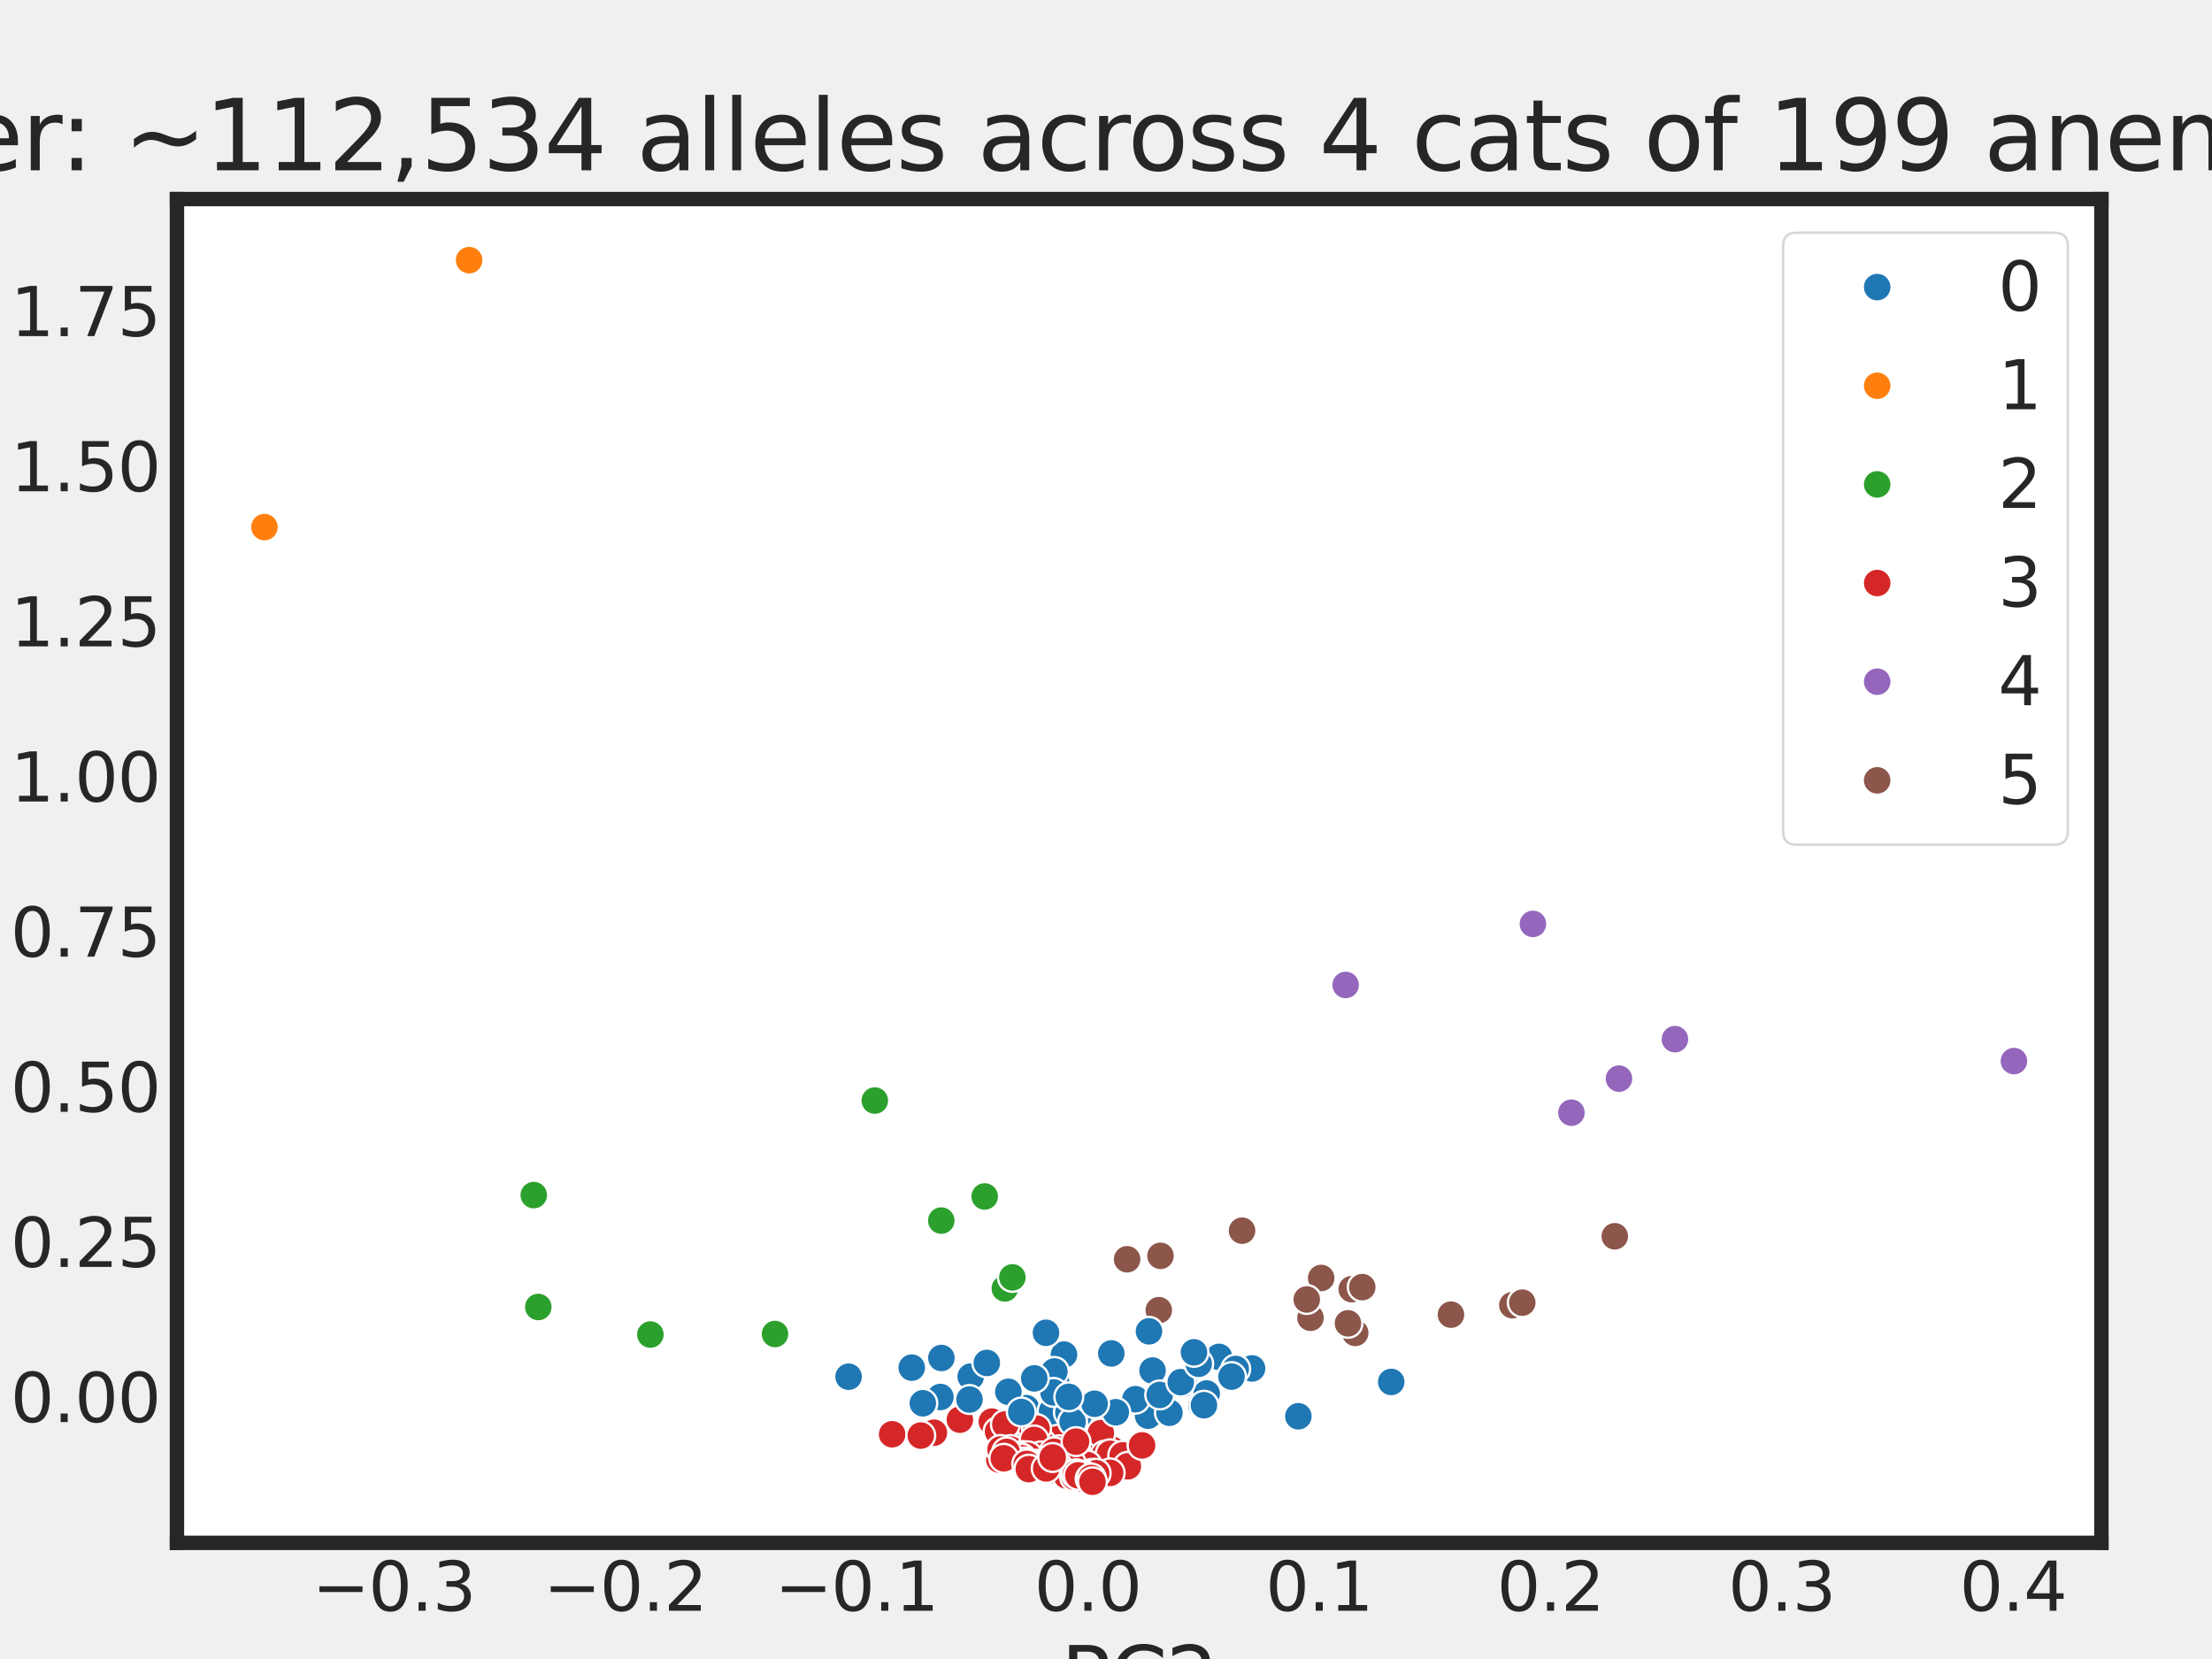 <?xml version="1.0" encoding="utf-8" standalone="no"?>
<!DOCTYPE svg PUBLIC "-//W3C//DTD SVG 1.1//EN"
  "http://www.w3.org/Graphics/SVG/1.1/DTD/svg11.dtd">
<svg xmlns:xlink="http://www.w3.org/1999/xlink" width="460.8pt" height="345.6pt" viewBox="0 0 460.8 345.6" xmlns="http://www.w3.org/2000/svg" version="1.1">
 <defs>
  <style type="text/css">*{stroke-linejoin: round; stroke-linecap: butt}</style>
 </defs>
 <g id="figure_1">
  <g id="patch_1">
   <path d="M 0 345.6 
L 460.8 345.6 
L 460.8 0 
L 0 0 
z
" style="fill: #f0f0f0"/>
  </g>
  <g id="axes_1">
   <g id="patch_2">
    <path d="M 36.864 321.408 
L 437.76 321.408 
L 437.76 41.472 
L 36.864 41.472 
z
" style="fill: #ffffff"/>
   </g>
   <g id="matplotlib.axis_1">
    <g id="xtick_1">
     <g id="text_1">
      <!-- −0.3 -->
      <g style="fill: #262626" transform="translate(65.024 335.546) scale(0.14 -0.14)">
       <defs>
        <path id="DejaVuSans-2212" d="M 678 2272 
L 4684 2272 
L 4684 1741 
L 678 1741 
L 678 2272 
z
" transform="scale(0.016)"/>
        <path id="DejaVuSans-30" d="M 2034 4250 
Q 1547 4250 1301 3770 
Q 1056 3291 1056 2328 
Q 1056 1369 1301 889 
Q 1547 409 2034 409 
Q 2525 409 2770 889 
Q 3016 1369 3016 2328 
Q 3016 3291 2770 3770 
Q 2525 4250 2034 4250 
z
M 2034 4750 
Q 2819 4750 3233 4129 
Q 3647 3509 3647 2328 
Q 3647 1150 3233 529 
Q 2819 -91 2034 -91 
Q 1250 -91 836 529 
Q 422 1150 422 2328 
Q 422 3509 836 4129 
Q 1250 4750 2034 4750 
z
" transform="scale(0.016)"/>
        <path id="DejaVuSans-2e" d="M 684 794 
L 1344 794 
L 1344 0 
L 684 0 
L 684 794 
z
" transform="scale(0.016)"/>
        <path id="DejaVuSans-33" d="M 2597 2516 
Q 3050 2419 3304 2112 
Q 3559 1806 3559 1356 
Q 3559 666 3084 287 
Q 2609 -91 1734 -91 
Q 1441 -91 1130 -33 
Q 819 25 488 141 
L 488 750 
Q 750 597 1062 519 
Q 1375 441 1716 441 
Q 2309 441 2620 675 
Q 2931 909 2931 1356 
Q 2931 1769 2642 2001 
Q 2353 2234 1838 2234 
L 1294 2234 
L 1294 2753 
L 1863 2753 
Q 2328 2753 2575 2939 
Q 2822 3125 2822 3475 
Q 2822 3834 2567 4026 
Q 2313 4219 1838 4219 
Q 1578 4219 1281 4162 
Q 984 4106 628 3988 
L 628 4550 
Q 988 4650 1302 4700 
Q 1616 4750 1894 4750 
Q 2613 4750 3031 4423 
Q 3450 4097 3450 3541 
Q 3450 3153 3228 2886 
Q 3006 2619 2597 2516 
z
" transform="scale(0.016)"/>
       </defs>
       <use xlink:href="#DejaVuSans-2212"/>
       <use xlink:href="#DejaVuSans-30" x="83.789"/>
       <use xlink:href="#DejaVuSans-2e" x="147.412"/>
       <use xlink:href="#DejaVuSans-33" x="179.199"/>
      </g>
     </g>
    </g>
    <g id="xtick_2">
     <g id="text_2">
      <!-- −0.2 -->
      <g style="fill: #262626" transform="translate(113.212 335.546) scale(0.14 -0.14)">
       <defs>
        <path id="DejaVuSans-32" d="M 1228 531 
L 3431 531 
L 3431 0 
L 469 0 
L 469 531 
Q 828 903 1448 1529 
Q 2069 2156 2228 2338 
Q 2531 2678 2651 2914 
Q 2772 3150 2772 3378 
Q 2772 3750 2511 3984 
Q 2250 4219 1831 4219 
Q 1534 4219 1204 4116 
Q 875 4013 500 3803 
L 500 4441 
Q 881 4594 1212 4672 
Q 1544 4750 1819 4750 
Q 2544 4750 2975 4387 
Q 3406 4025 3406 3419 
Q 3406 3131 3298 2873 
Q 3191 2616 2906 2266 
Q 2828 2175 2409 1742 
Q 1991 1309 1228 531 
z
" transform="scale(0.016)"/>
       </defs>
       <use xlink:href="#DejaVuSans-2212"/>
       <use xlink:href="#DejaVuSans-30" x="83.789"/>
       <use xlink:href="#DejaVuSans-2e" x="147.412"/>
       <use xlink:href="#DejaVuSans-32" x="179.199"/>
      </g>
     </g>
    </g>
    <g id="xtick_3">
     <g id="text_3">
      <!-- −0.1 -->
      <g style="fill: #262626" transform="translate(161.401 335.546) scale(0.14 -0.14)">
       <defs>
        <path id="DejaVuSans-31" d="M 794 531 
L 1825 531 
L 1825 4091 
L 703 3866 
L 703 4441 
L 1819 4666 
L 2450 4666 
L 2450 531 
L 3481 531 
L 3481 0 
L 794 0 
L 794 531 
z
" transform="scale(0.016)"/>
       </defs>
       <use xlink:href="#DejaVuSans-2212"/>
       <use xlink:href="#DejaVuSans-30" x="83.789"/>
       <use xlink:href="#DejaVuSans-2e" x="147.412"/>
       <use xlink:href="#DejaVuSans-31" x="179.199"/>
      </g>
     </g>
    </g>
    <g id="xtick_4">
     <g id="text_4">
      <!-- 0.0 -->
      <g style="fill: #262626" transform="translate(215.456 335.546) scale(0.14 -0.14)">
       <use xlink:href="#DejaVuSans-30"/>
       <use xlink:href="#DejaVuSans-2e" x="63.623"/>
       <use xlink:href="#DejaVuSans-30" x="95.41"/>
      </g>
     </g>
    </g>
    <g id="xtick_5">
     <g id="text_5">
      <!-- 0.1 -->
      <g style="fill: #262626" transform="translate(263.644 335.546) scale(0.14 -0.14)">
       <use xlink:href="#DejaVuSans-30"/>
       <use xlink:href="#DejaVuSans-2e" x="63.623"/>
       <use xlink:href="#DejaVuSans-31" x="95.41"/>
      </g>
     </g>
    </g>
    <g id="xtick_6">
     <g id="text_6">
      <!-- 0.2 -->
      <g style="fill: #262626" transform="translate(311.833 335.546) scale(0.14 -0.14)">
       <use xlink:href="#DejaVuSans-30"/>
       <use xlink:href="#DejaVuSans-2e" x="63.623"/>
       <use xlink:href="#DejaVuSans-32" x="95.41"/>
      </g>
     </g>
    </g>
    <g id="xtick_7">
     <g id="text_7">
      <!-- 0.3 -->
      <g style="fill: #262626" transform="translate(360.022 335.546) scale(0.14 -0.14)">
       <use xlink:href="#DejaVuSans-30"/>
       <use xlink:href="#DejaVuSans-2e" x="63.623"/>
       <use xlink:href="#DejaVuSans-33" x="95.41"/>
      </g>
     </g>
    </g>
    <g id="xtick_8">
     <g id="text_8">
      <!-- 0.4 -->
      <g style="fill: #262626" transform="translate(408.211 335.546) scale(0.14 -0.14)">
       <defs>
        <path id="DejaVuSans-34" d="M 2419 4116 
L 825 1625 
L 2419 1625 
L 2419 4116 
z
M 2253 4666 
L 3047 4666 
L 3047 1625 
L 3713 1625 
L 3713 1100 
L 3047 1100 
L 3047 0 
L 2419 0 
L 2419 1100 
L 313 1100 
L 313 1709 
L 2253 4666 
z
" transform="scale(0.016)"/>
       </defs>
       <use xlink:href="#DejaVuSans-30"/>
       <use xlink:href="#DejaVuSans-2e" x="63.623"/>
       <use xlink:href="#DejaVuSans-34" x="95.41"/>
      </g>
     </g>
    </g>
    <g id="text_9">
     <!-- PC2 -->
     <g style="fill: #262626" transform="translate(221.037 355.223) scale(0.168 -0.168)">
      <defs>
       <path id="DejaVuSans-50" d="M 1259 4147 
L 1259 2394 
L 2053 2394 
Q 2494 2394 2734 2622 
Q 2975 2850 2975 3272 
Q 2975 3691 2734 3919 
Q 2494 4147 2053 4147 
L 1259 4147 
z
M 628 4666 
L 2053 4666 
Q 2838 4666 3239 4311 
Q 3641 3956 3641 3272 
Q 3641 2581 3239 2228 
Q 2838 1875 2053 1875 
L 1259 1875 
L 1259 0 
L 628 0 
L 628 4666 
z
" transform="scale(0.016)"/>
       <path id="DejaVuSans-43" d="M 4122 4306 
L 4122 3641 
Q 3803 3938 3442 4084 
Q 3081 4231 2675 4231 
Q 1875 4231 1450 3742 
Q 1025 3253 1025 2328 
Q 1025 1406 1450 917 
Q 1875 428 2675 428 
Q 3081 428 3442 575 
Q 3803 722 4122 1019 
L 4122 359 
Q 3791 134 3420 21 
Q 3050 -91 2638 -91 
Q 1578 -91 968 557 
Q 359 1206 359 2328 
Q 359 3453 968 4101 
Q 1578 4750 2638 4750 
Q 3056 4750 3426 4639 
Q 3797 4528 4122 4306 
z
" transform="scale(0.016)"/>
      </defs>
      <use xlink:href="#DejaVuSans-50"/>
      <use xlink:href="#DejaVuSans-43" x="60.303"/>
      <use xlink:href="#DejaVuSans-32" x="130.127"/>
     </g>
    </g>
   </g>
   <g id="matplotlib.axis_2">
    <g id="ytick_1">
     <g id="text_10">
      <!-- 0.00 -->
      <g style="fill: #262626" transform="translate(2.192 296.242) scale(0.14 -0.14)">
       <use xlink:href="#DejaVuSans-30"/>
       <use xlink:href="#DejaVuSans-2e" x="63.623"/>
       <use xlink:href="#DejaVuSans-30" x="95.41"/>
       <use xlink:href="#DejaVuSans-30" x="159.033"/>
      </g>
     </g>
    </g>
    <g id="ytick_2">
     <g id="text_11">
      <!-- 0.25 -->
      <g style="fill: #262626" transform="translate(2.192 263.924) scale(0.14 -0.14)">
       <defs>
        <path id="DejaVuSans-35" d="M 691 4666 
L 3169 4666 
L 3169 4134 
L 1269 4134 
L 1269 2991 
Q 1406 3038 1543 3061 
Q 1681 3084 1819 3084 
Q 2600 3084 3056 2656 
Q 3513 2228 3513 1497 
Q 3513 744 3044 326 
Q 2575 -91 1722 -91 
Q 1428 -91 1123 -41 
Q 819 9 494 109 
L 494 744 
Q 775 591 1075 516 
Q 1375 441 1709 441 
Q 2250 441 2565 725 
Q 2881 1009 2881 1497 
Q 2881 1984 2565 2268 
Q 2250 2553 1709 2553 
Q 1456 2553 1204 2497 
Q 953 2441 691 2322 
L 691 4666 
z
" transform="scale(0.016)"/>
       </defs>
       <use xlink:href="#DejaVuSans-30"/>
       <use xlink:href="#DejaVuSans-2e" x="63.623"/>
       <use xlink:href="#DejaVuSans-32" x="95.41"/>
       <use xlink:href="#DejaVuSans-35" x="159.033"/>
      </g>
     </g>
    </g>
    <g id="ytick_3">
     <g id="text_12">
      <!-- 0.50 -->
      <g style="fill: #262626" transform="translate(2.192 231.606) scale(0.14 -0.14)">
       <use xlink:href="#DejaVuSans-30"/>
       <use xlink:href="#DejaVuSans-2e" x="63.623"/>
       <use xlink:href="#DejaVuSans-35" x="95.41"/>
       <use xlink:href="#DejaVuSans-30" x="159.033"/>
      </g>
     </g>
    </g>
    <g id="ytick_4">
     <g id="text_13">
      <!-- 0.75 -->
      <g style="fill: #262626" transform="translate(2.192 199.289) scale(0.14 -0.14)">
       <defs>
        <path id="DejaVuSans-37" d="M 525 4666 
L 3525 4666 
L 3525 4397 
L 1831 0 
L 1172 0 
L 2766 4134 
L 525 4134 
L 525 4666 
z
" transform="scale(0.016)"/>
       </defs>
       <use xlink:href="#DejaVuSans-30"/>
       <use xlink:href="#DejaVuSans-2e" x="63.623"/>
       <use xlink:href="#DejaVuSans-37" x="95.41"/>
       <use xlink:href="#DejaVuSans-35" x="159.033"/>
      </g>
     </g>
    </g>
    <g id="ytick_5">
     <g id="text_14">
      <!-- 1.00 -->
      <g style="fill: #262626" transform="translate(2.192 166.971) scale(0.14 -0.14)">
       <use xlink:href="#DejaVuSans-31"/>
       <use xlink:href="#DejaVuSans-2e" x="63.623"/>
       <use xlink:href="#DejaVuSans-30" x="95.41"/>
       <use xlink:href="#DejaVuSans-30" x="159.033"/>
      </g>
     </g>
    </g>
    <g id="ytick_6">
     <g id="text_15">
      <!-- 1.25 -->
      <g style="fill: #262626" transform="translate(2.192 134.653) scale(0.14 -0.14)">
       <use xlink:href="#DejaVuSans-31"/>
       <use xlink:href="#DejaVuSans-2e" x="63.623"/>
       <use xlink:href="#DejaVuSans-32" x="95.41"/>
       <use xlink:href="#DejaVuSans-35" x="159.033"/>
      </g>
     </g>
    </g>
    <g id="ytick_7">
     <g id="text_16">
      <!-- 1.50 -->
      <g style="fill: #262626" transform="translate(2.192 102.335) scale(0.14 -0.14)">
       <use xlink:href="#DejaVuSans-31"/>
       <use xlink:href="#DejaVuSans-2e" x="63.623"/>
       <use xlink:href="#DejaVuSans-35" x="95.41"/>
       <use xlink:href="#DejaVuSans-30" x="159.033"/>
      </g>
     </g>
    </g>
    <g id="ytick_8">
     <g id="text_17">
      <!-- 1.75 -->
      <g style="fill: #262626" transform="translate(2.192 70.017) scale(0.14 -0.14)">
       <use xlink:href="#DejaVuSans-31"/>
       <use xlink:href="#DejaVuSans-2e" x="63.623"/>
       <use xlink:href="#DejaVuSans-37" x="95.41"/>
       <use xlink:href="#DejaVuSans-35" x="159.033"/>
      </g>
     </g>
    </g>
    <g id="text_18">
     <!-- PC1 -->
     <g style="fill: #262626" transform="translate(-5.302 197.715) rotate(-90) scale(0.168 -0.168)">
      <use xlink:href="#DejaVuSans-50"/>
      <use xlink:href="#DejaVuSans-43" x="60.303"/>
      <use xlink:href="#DejaVuSans-31" x="130.127"/>
     </g>
    </g>
   </g>
   <g id="PathCollection_1">
    <defs>
     <path id="C0_0_65cca45b01" d="M 0 3 
C 0.796 3 1.559 2.684 2.121 2.121 
C 2.684 1.559 3 0.796 3 -0 
C 3 -0.796 2.684 -1.559 2.121 -2.121 
C 1.559 -2.684 0.796 -3 0 -3 
C -0.796 -3 -1.559 -2.684 -2.121 -2.121 
C -2.684 -1.559 -3 -0.796 -3 0 
C -3 0.796 -2.684 1.559 -2.121 2.121 
C -1.559 2.684 -0.796 3 0 3 
z
"/>
    </defs>
    <g clip-path="url(#pad7a009255)">
     <use xlink:href="#C0_0_65cca45b01" x="135.483" y="278.01" style="fill: #2ca02c; stroke: #ffffff; stroke-width: 0.48"/>
    </g>
    <g clip-path="url(#pad7a009255)">
     <use xlink:href="#C0_0_65cca45b01" x="206.62" y="296.15" style="fill: #d62728; stroke: #ffffff; stroke-width: 0.48"/>
    </g>
    <g clip-path="url(#pad7a009255)">
     <use xlink:href="#C0_0_65cca45b01" x="273.001" y="274.519" style="fill: #8c564b; stroke: #ffffff; stroke-width: 0.48"/>
    </g>
    <g clip-path="url(#pad7a009255)">
     <use xlink:href="#C0_0_65cca45b01" x="222.993" y="298.06" style="fill: #d62728; stroke: #ffffff; stroke-width: 0.48"/>
    </g>
    <g clip-path="url(#pad7a009255)">
     <use xlink:href="#C0_0_65cca45b01" x="210.063" y="299.591" style="fill: #d62728; stroke: #ffffff; stroke-width: 0.48"/>
    </g>
    <g clip-path="url(#pad7a009255)">
     <use xlink:href="#C0_0_65cca45b01" x="336.386" y="257.537" style="fill: #8c564b; stroke: #ffffff; stroke-width: 0.48"/>
    </g>
    <g clip-path="url(#pad7a009255)">
     <use xlink:href="#C0_0_65cca45b01" x="209.548" y="300.2" style="fill: #d62728; stroke: #ffffff; stroke-width: 0.48"/>
    </g>
    <g clip-path="url(#pad7a009255)">
     <use xlink:href="#C0_0_65cca45b01" x="221.686" y="292.995" style="fill: #1f77b4; stroke: #ffffff; stroke-width: 0.48"/>
    </g>
    <g clip-path="url(#pad7a009255)">
     <use xlink:href="#C0_0_65cca45b01" x="419.537" y="221.041" style="fill: #9467bd; stroke: #ffffff; stroke-width: 0.48"/>
    </g>
    <g clip-path="url(#pad7a009255)">
     <use xlink:href="#C0_0_65cca45b01" x="216.392" y="305.784" style="fill: #d62728; stroke: #ffffff; stroke-width: 0.48"/>
    </g>
    <g clip-path="url(#pad7a009255)">
     <use xlink:href="#C0_0_65cca45b01" x="55.087" y="109.803" style="fill: #ff7f0e; stroke: #ffffff; stroke-width: 0.48"/>
    </g>
    <g clip-path="url(#pad7a009255)">
     <use xlink:href="#C0_0_65cca45b01" x="97.731" y="54.196" style="fill: #ff7f0e; stroke: #ffffff; stroke-width: 0.48"/>
    </g>
    <g clip-path="url(#pad7a009255)">
     <use xlink:href="#C0_0_65cca45b01" x="337.26" y="224.7" style="fill: #9467bd; stroke: #ffffff; stroke-width: 0.48"/>
    </g>
    <g clip-path="url(#pad7a009255)">
     <use xlink:href="#C0_0_65cca45b01" x="240.302" y="285.663" style="fill: #1f77b4; stroke: #ffffff; stroke-width: 0.48"/>
    </g>
    <g clip-path="url(#pad7a009255)">
     <use xlink:href="#C0_0_65cca45b01" x="176.776" y="286.795" style="fill: #1f77b4; stroke: #ffffff; stroke-width: 0.48"/>
    </g>
    <g clip-path="url(#pad7a009255)">
     <use xlink:href="#C0_0_65cca45b01" x="228.717" y="298.069" style="fill: #d62728; stroke: #ffffff; stroke-width: 0.48"/>
    </g>
    <g clip-path="url(#pad7a009255)">
     <use xlink:href="#C0_0_65cca45b01" x="218.706" y="301.569" style="fill: #d62728; stroke: #ffffff; stroke-width: 0.48"/>
    </g>
    <g clip-path="url(#pad7a009255)">
     <use xlink:href="#C0_0_65cca45b01" x="207.918" y="298.209" style="fill: #d62728; stroke: #ffffff; stroke-width: 0.48"/>
    </g>
    <g clip-path="url(#pad7a009255)">
     <use xlink:href="#C0_0_65cca45b01" x="213.709" y="305.154" style="fill: #d62728; stroke: #ffffff; stroke-width: 0.48"/>
    </g>
    <g clip-path="url(#pad7a009255)">
     <use xlink:href="#C0_0_65cca45b01" x="219.985" y="287.841" style="fill: #1f77b4; stroke: #ffffff; stroke-width: 0.48"/>
    </g>
    <g clip-path="url(#pad7a009255)">
     <use xlink:href="#C0_0_65cca45b01" x="209.99" y="301.162" style="fill: #d62728; stroke: #ffffff; stroke-width: 0.48"/>
    </g>
    <g clip-path="url(#pad7a009255)">
     <use xlink:href="#C0_0_65cca45b01" x="209.48" y="302.33" style="fill: #d62728; stroke: #ffffff; stroke-width: 0.48"/>
    </g>
    <g clip-path="url(#pad7a009255)">
     <use xlink:href="#C0_0_65cca45b01" x="213.78" y="293.342" style="fill: #1f77b4; stroke: #ffffff; stroke-width: 0.48"/>
    </g>
    <g clip-path="url(#pad7a009255)">
     <use xlink:href="#C0_0_65cca45b01" x="208.182" y="304.067" style="fill: #d62728; stroke: #ffffff; stroke-width: 0.48"/>
    </g>
    <g clip-path="url(#pad7a009255)">
     <use xlink:href="#C0_0_65cca45b01" x="216.42" y="305.872" style="fill: #d62728; stroke: #ffffff; stroke-width: 0.48"/>
    </g>
    <g clip-path="url(#pad7a009255)">
     <use xlink:href="#C0_0_65cca45b01" x="214.727" y="298.578" style="fill: #d62728; stroke: #ffffff; stroke-width: 0.48"/>
    </g>
    <g clip-path="url(#pad7a009255)">
     <use xlink:href="#C0_0_65cca45b01" x="189.932" y="284.905" style="fill: #1f77b4; stroke: #ffffff; stroke-width: 0.48"/>
    </g>
    <g clip-path="url(#pad7a009255)">
     <use xlink:href="#C0_0_65cca45b01" x="211.936" y="302.481" style="fill: #d62728; stroke: #ffffff; stroke-width: 0.48"/>
    </g>
    <g clip-path="url(#pad7a009255)">
     <use xlink:href="#C0_0_65cca45b01" x="327.355" y="231.794" style="fill: #9467bd; stroke: #ffffff; stroke-width: 0.48"/>
    </g>
    <g clip-path="url(#pad7a009255)">
     <use xlink:href="#C0_0_65cca45b01" x="205.129" y="249.245" style="fill: #2ca02c; stroke: #ffffff; stroke-width: 0.48"/>
    </g>
    <g clip-path="url(#pad7a009255)">
     <use xlink:href="#C0_0_65cca45b01" x="280.325" y="205.185" style="fill: #9467bd; stroke: #ffffff; stroke-width: 0.48"/>
    </g>
    <g clip-path="url(#pad7a009255)">
     <use xlink:href="#C0_0_65cca45b01" x="222.39" y="301.251" style="fill: #d62728; stroke: #ffffff; stroke-width: 0.48"/>
    </g>
    <g clip-path="url(#pad7a009255)">
     <use xlink:href="#C0_0_65cca45b01" x="202.216" y="286.77" style="fill: #1f77b4; stroke: #ffffff; stroke-width: 0.48"/>
    </g>
    <g clip-path="url(#pad7a009255)">
     <use xlink:href="#C0_0_65cca45b01" x="210.055" y="289.935" style="fill: #1f77b4; stroke: #ffffff; stroke-width: 0.48"/>
    </g>
    <g clip-path="url(#pad7a009255)">
     <use xlink:href="#C0_0_65cca45b01" x="213.315" y="302.157" style="fill: #d62728; stroke: #ffffff; stroke-width: 0.48"/>
    </g>
    <g clip-path="url(#pad7a009255)">
     <use xlink:href="#C0_0_65cca45b01" x="228.433" y="297.545" style="fill: #d62728; stroke: #ffffff; stroke-width: 0.48"/>
    </g>
    <g clip-path="url(#pad7a009255)">
     <use xlink:href="#C0_0_65cca45b01" x="214.976" y="297.414" style="fill: #d62728; stroke: #ffffff; stroke-width: 0.48"/>
    </g>
    <g clip-path="url(#pad7a009255)">
     <use xlink:href="#C0_0_65cca45b01" x="225.531" y="303.062" style="fill: #d62728; stroke: #ffffff; stroke-width: 0.48"/>
    </g>
    <g clip-path="url(#pad7a009255)">
     <use xlink:href="#C0_0_65cca45b01" x="224.684" y="294.912" style="fill: #1f77b4; stroke: #ffffff; stroke-width: 0.48"/>
    </g>
    <g clip-path="url(#pad7a009255)">
     <use xlink:href="#C0_0_65cca45b01" x="241.398" y="272.935" style="fill: #8c564b; stroke: #ffffff; stroke-width: 0.48"/>
    </g>
    <g clip-path="url(#pad7a009255)">
     <use xlink:href="#C0_0_65cca45b01" x="222.425" y="305.361" style="fill: #d62728; stroke: #ffffff; stroke-width: 0.48"/>
    </g>
    <g clip-path="url(#pad7a009255)">
     <use xlink:href="#C0_0_65cca45b01" x="209.44" y="296.726" style="fill: #d62728; stroke: #ffffff; stroke-width: 0.48"/>
    </g>
    <g clip-path="url(#pad7a009255)">
     <use xlink:href="#C0_0_65cca45b01" x="217.974" y="299.598" style="fill: #d62728; stroke: #ffffff; stroke-width: 0.48"/>
    </g>
    <g clip-path="url(#pad7a009255)">
     <use xlink:href="#C0_0_65cca45b01" x="315.053" y="271.896" style="fill: #8c564b; stroke: #ffffff; stroke-width: 0.48"/>
    </g>
    <g clip-path="url(#pad7a009255)">
     <use xlink:href="#C0_0_65cca45b01" x="246.596" y="288.235" style="fill: #1f77b4; stroke: #ffffff; stroke-width: 0.48"/>
    </g>
    <g clip-path="url(#pad7a009255)">
     <use xlink:href="#C0_0_65cca45b01" x="253.95" y="282.663" style="fill: #1f77b4; stroke: #ffffff; stroke-width: 0.48"/>
    </g>
    <g clip-path="url(#pad7a009255)">
     <use xlink:href="#C0_0_65cca45b01" x="214.984" y="303.289" style="fill: #d62728; stroke: #ffffff; stroke-width: 0.48"/>
    </g>
    <g clip-path="url(#pad7a009255)">
     <use xlink:href="#C0_0_65cca45b01" x="319.338" y="192.465" style="fill: #9467bd; stroke: #ffffff; stroke-width: 0.48"/>
    </g>
    <g clip-path="url(#pad7a009255)">
     <use xlink:href="#C0_0_65cca45b01" x="199.958" y="295.745" style="fill: #d62728; stroke: #ffffff; stroke-width: 0.48"/>
    </g>
    <g clip-path="url(#pad7a009255)">
     <use xlink:href="#C0_0_65cca45b01" x="281.589" y="268.557" style="fill: #8c564b; stroke: #ffffff; stroke-width: 0.48"/>
    </g>
    <g clip-path="url(#pad7a009255)">
     <use xlink:href="#C0_0_65cca45b01" x="234.798" y="262.326" style="fill: #8c564b; stroke: #ffffff; stroke-width: 0.48"/>
    </g>
    <g clip-path="url(#pad7a009255)">
     <use xlink:href="#C0_0_65cca45b01" x="239.168" y="294.92" style="fill: #1f77b4; stroke: #ffffff; stroke-width: 0.48"/>
    </g>
    <g clip-path="url(#pad7a009255)">
     <use xlink:href="#C0_0_65cca45b01" x="229.709" y="301.761" style="fill: #d62728; stroke: #ffffff; stroke-width: 0.48"/>
    </g>
    <g clip-path="url(#pad7a009255)">
     <use xlink:href="#C0_0_65cca45b01" x="260.829" y="285.066" style="fill: #1f77b4; stroke: #ffffff; stroke-width: 0.48"/>
    </g>
    <g clip-path="url(#pad7a009255)">
     <use xlink:href="#C0_0_65cca45b01" x="241.75" y="261.616" style="fill: #8c564b; stroke: #ffffff; stroke-width: 0.48"/>
    </g>
    <g clip-path="url(#pad7a009255)">
     <use xlink:href="#C0_0_65cca45b01" x="236.525" y="291.476" style="fill: #1f77b4; stroke: #ffffff; stroke-width: 0.48"/>
    </g>
    <g clip-path="url(#pad7a009255)">
     <use xlink:href="#C0_0_65cca45b01" x="221.244" y="296.35" style="fill: #d62728; stroke: #ffffff; stroke-width: 0.48"/>
    </g>
    <g clip-path="url(#pad7a009255)">
     <use xlink:href="#C0_0_65cca45b01" x="231.66" y="302" style="fill: #d62728; stroke: #ffffff; stroke-width: 0.48"/>
    </g>
    <g clip-path="url(#pad7a009255)">
     <use xlink:href="#C0_0_65cca45b01" x="218.937" y="299.049" style="fill: #d62728; stroke: #ffffff; stroke-width: 0.48"/>
    </g>
    <g clip-path="url(#pad7a009255)">
     <use xlink:href="#C0_0_65cca45b01" x="250.277" y="292.743" style="fill: #1f77b4; stroke: #ffffff; stroke-width: 0.48"/>
    </g>
    <g clip-path="url(#pad7a009255)">
     <use xlink:href="#C0_0_65cca45b01" x="223.312" y="303.07" style="fill: #d62728; stroke: #ffffff; stroke-width: 0.48"/>
    </g>
    <g clip-path="url(#pad7a009255)">
     <use xlink:href="#C0_0_65cca45b01" x="217" y="300.665" style="fill: #d62728; stroke: #ffffff; stroke-width: 0.48"/>
    </g>
    <g clip-path="url(#pad7a009255)">
     <use xlink:href="#C0_0_65cca45b01" x="270.475" y="295.04" style="fill: #1f77b4; stroke: #ffffff; stroke-width: 0.48"/>
    </g>
    <g clip-path="url(#pad7a009255)">
     <use xlink:href="#C0_0_65cca45b01" x="302.261" y="273.864" style="fill: #8c564b; stroke: #ffffff; stroke-width: 0.48"/>
    </g>
    <g clip-path="url(#pad7a009255)">
     <use xlink:href="#C0_0_65cca45b01" x="213.755" y="305.191" style="fill: #d62728; stroke: #ffffff; stroke-width: 0.48"/>
    </g>
    <g clip-path="url(#pad7a009255)">
     <use xlink:href="#C0_0_65cca45b01" x="224.498" y="307.048" style="fill: #d62728; stroke: #ffffff; stroke-width: 0.48"/>
    </g>
    <g clip-path="url(#pad7a009255)">
     <use xlink:href="#C0_0_65cca45b01" x="229.784" y="304.447" style="fill: #d62728; stroke: #ffffff; stroke-width: 0.48"/>
    </g>
    <g clip-path="url(#pad7a009255)">
     <use xlink:href="#C0_0_65cca45b01" x="231.578" y="303.447" style="fill: #d62728; stroke: #ffffff; stroke-width: 0.48"/>
    </g>
    <g clip-path="url(#pad7a009255)">
     <use xlink:href="#C0_0_65cca45b01" x="239.352" y="277.339" style="fill: #1f77b4; stroke: #ffffff; stroke-width: 0.48"/>
    </g>
    <g clip-path="url(#pad7a009255)">
     <use xlink:href="#C0_0_65cca45b01" x="112.133" y="272.272" style="fill: #2ca02c; stroke: #ffffff; stroke-width: 0.48"/>
    </g>
    <g clip-path="url(#pad7a009255)">
     <use xlink:href="#C0_0_65cca45b01" x="226.047" y="308.342" style="fill: #d62728; stroke: #ffffff; stroke-width: 0.48"/>
    </g>
    <g clip-path="url(#pad7a009255)">
     <use xlink:href="#C0_0_65cca45b01" x="226.779" y="308.481" style="fill: #d62728; stroke: #ffffff; stroke-width: 0.48"/>
    </g>
    <g clip-path="url(#pad7a009255)">
     <use xlink:href="#C0_0_65cca45b01" x="195.907" y="291.02" style="fill: #1f77b4; stroke: #ffffff; stroke-width: 0.48"/>
    </g>
    <g clip-path="url(#pad7a009255)">
     <use xlink:href="#C0_0_65cca45b01" x="219.164" y="293.968" style="fill: #1f77b4; stroke: #ffffff; stroke-width: 0.48"/>
    </g>
    <g clip-path="url(#pad7a009255)">
     <use xlink:href="#C0_0_65cca45b01" x="210.55" y="301.969" style="fill: #d62728; stroke: #ffffff; stroke-width: 0.48"/>
    </g>
    <g clip-path="url(#pad7a009255)">
     <use xlink:href="#C0_0_65cca45b01" x="182.238" y="229.263" style="fill: #2ca02c; stroke: #ffffff; stroke-width: 0.48"/>
    </g>
    <g clip-path="url(#pad7a009255)">
     <use xlink:href="#C0_0_65cca45b01" x="251.375" y="290.294" style="fill: #1f77b4; stroke: #ffffff; stroke-width: 0.48"/>
    </g>
    <g clip-path="url(#pad7a009255)">
     <use xlink:href="#C0_0_65cca45b01" x="215.934" y="297.601" style="fill: #d62728; stroke: #ffffff; stroke-width: 0.48"/>
    </g>
    <g clip-path="url(#pad7a009255)">
     <use xlink:href="#C0_0_65cca45b01" x="192.242" y="292.329" style="fill: #1f77b4; stroke: #ffffff; stroke-width: 0.48"/>
    </g>
    <g clip-path="url(#pad7a009255)">
     <use xlink:href="#C0_0_65cca45b01" x="196.085" y="254.273" style="fill: #2ca02c; stroke: #ffffff; stroke-width: 0.48"/>
    </g>
    <g clip-path="url(#pad7a009255)">
     <use xlink:href="#C0_0_65cca45b01" x="225.463" y="305.611" style="fill: #d62728; stroke: #ffffff; stroke-width: 0.48"/>
    </g>
    <g clip-path="url(#pad7a009255)">
     <use xlink:href="#C0_0_65cca45b01" x="275.227" y="266.226" style="fill: #8c564b; stroke: #ffffff; stroke-width: 0.48"/>
    </g>
    <g clip-path="url(#pad7a009255)">
     <use xlink:href="#C0_0_65cca45b01" x="243.614" y="294.303" style="fill: #1f77b4; stroke: #ffffff; stroke-width: 0.48"/>
    </g>
    <g clip-path="url(#pad7a009255)">
     <use xlink:href="#C0_0_65cca45b01" x="222.57" y="294.254" style="fill: #1f77b4; stroke: #ffffff; stroke-width: 0.48"/>
    </g>
    <g clip-path="url(#pad7a009255)">
     <use xlink:href="#C0_0_65cca45b01" x="250.8" y="292.731" style="fill: #1f77b4; stroke: #ffffff; stroke-width: 0.48"/>
    </g>
    <g clip-path="url(#pad7a009255)">
     <use xlink:href="#C0_0_65cca45b01" x="229.328" y="298.557" style="fill: #d62728; stroke: #ffffff; stroke-width: 0.48"/>
    </g>
    <g clip-path="url(#pad7a009255)">
     <use xlink:href="#C0_0_65cca45b01" x="214.27" y="305.454" style="fill: #d62728; stroke: #ffffff; stroke-width: 0.48"/>
    </g>
    <g clip-path="url(#pad7a009255)">
     <use xlink:href="#C0_0_65cca45b01" x="161.446" y="277.895" style="fill: #2ca02c; stroke: #ffffff; stroke-width: 0.48"/>
    </g>
    <g clip-path="url(#pad7a009255)">
     <use xlink:href="#C0_0_65cca45b01" x="221.653" y="282.188" style="fill: #1f77b4; stroke: #ffffff; stroke-width: 0.48"/>
    </g>
    <g clip-path="url(#pad7a009255)">
     <use xlink:href="#C0_0_65cca45b01" x="231.502" y="281.945" style="fill: #1f77b4; stroke: #ffffff; stroke-width: 0.48"/>
    </g>
    <g clip-path="url(#pad7a009255)">
     <use xlink:href="#C0_0_65cca45b01" x="228.684" y="307.773" style="fill: #d62728; stroke: #ffffff; stroke-width: 0.48"/>
    </g>
    <g clip-path="url(#pad7a009255)">
     <use xlink:href="#C0_0_65cca45b01" x="226.271" y="305.98" style="fill: #d62728; stroke: #ffffff; stroke-width: 0.48"/>
    </g>
    <g clip-path="url(#pad7a009255)">
     <use xlink:href="#C0_0_65cca45b01" x="224.625" y="303.796" style="fill: #d62728; stroke: #ffffff; stroke-width: 0.48"/>
    </g>
    <g clip-path="url(#pad7a009255)">
     <use xlink:href="#C0_0_65cca45b01" x="219.647" y="285.697" style="fill: #1f77b4; stroke: #ffffff; stroke-width: 0.48"/>
    </g>
    <g clip-path="url(#pad7a009255)">
     <use xlink:href="#C0_0_65cca45b01" x="219.461" y="290.061" style="fill: #1f77b4; stroke: #ffffff; stroke-width: 0.48"/>
    </g>
    <g clip-path="url(#pad7a009255)">
     <use xlink:href="#C0_0_65cca45b01" x="205.572" y="283.923" style="fill: #1f77b4; stroke: #ffffff; stroke-width: 0.48"/>
    </g>
    <g clip-path="url(#pad7a009255)">
     <use xlink:href="#C0_0_65cca45b01" x="348.919" y="216.477" style="fill: #9467bd; stroke: #ffffff; stroke-width: 0.48"/>
    </g>
    <g clip-path="url(#pad7a009255)">
     <use xlink:href="#C0_0_65cca45b01" x="283.784" y="268.132" style="fill: #8c564b; stroke: #ffffff; stroke-width: 0.48"/>
    </g>
    <g clip-path="url(#pad7a009255)">
     <use xlink:href="#C0_0_65cca45b01" x="282.319" y="277.667" style="fill: #8c564b; stroke: #ffffff; stroke-width: 0.48"/>
    </g>
    <g clip-path="url(#pad7a009255)">
     <use xlink:href="#C0_0_65cca45b01" x="212.751" y="294.149" style="fill: #1f77b4; stroke: #ffffff; stroke-width: 0.48"/>
    </g>
    <g clip-path="url(#pad7a009255)">
     <use xlink:href="#C0_0_65cca45b01" x="111.192" y="248.96" style="fill: #2ca02c; stroke: #ffffff; stroke-width: 0.48"/>
    </g>
    <g clip-path="url(#pad7a009255)">
     <use xlink:href="#C0_0_65cca45b01" x="224.02" y="301.488" style="fill: #d62728; stroke: #ffffff; stroke-width: 0.48"/>
    </g>
    <g clip-path="url(#pad7a009255)">
     <use xlink:href="#C0_0_65cca45b01" x="223.438" y="307.435" style="fill: #d62728; stroke: #ffffff; stroke-width: 0.48"/>
    </g>
    <g clip-path="url(#pad7a009255)">
     <use xlink:href="#C0_0_65cca45b01" x="215.714" y="302.733" style="fill: #d62728; stroke: #ffffff; stroke-width: 0.48"/>
    </g>
    <g clip-path="url(#pad7a009255)">
     <use xlink:href="#C0_0_65cca45b01" x="280.81" y="275.672" style="fill: #8c564b; stroke: #ffffff; stroke-width: 0.48"/>
    </g>
    <g clip-path="url(#pad7a009255)">
     <use xlink:href="#C0_0_65cca45b01" x="230.156" y="303.127" style="fill: #d62728; stroke: #ffffff; stroke-width: 0.48"/>
    </g>
    <g clip-path="url(#pad7a009255)">
     <use xlink:href="#C0_0_65cca45b01" x="219.987" y="304.733" style="fill: #d62728; stroke: #ffffff; stroke-width: 0.48"/>
    </g>
    <g clip-path="url(#pad7a009255)">
     <use xlink:href="#C0_0_65cca45b01" x="216.648" y="303.891" style="fill: #d62728; stroke: #ffffff; stroke-width: 0.48"/>
    </g>
    <g clip-path="url(#pad7a009255)">
     <use xlink:href="#C0_0_65cca45b01" x="289.814" y="287.882" style="fill: #1f77b4; stroke: #ffffff; stroke-width: 0.48"/>
    </g>
    <g clip-path="url(#pad7a009255)">
     <use xlink:href="#C0_0_65cca45b01" x="220.112" y="304.524" style="fill: #d62728; stroke: #ffffff; stroke-width: 0.48"/>
    </g>
    <g clip-path="url(#pad7a009255)">
     <use xlink:href="#C0_0_65cca45b01" x="219.008" y="306.167" style="fill: #d62728; stroke: #ffffff; stroke-width: 0.48"/>
    </g>
    <g clip-path="url(#pad7a009255)">
     <use xlink:href="#C0_0_65cca45b01" x="220.529" y="306.546" style="fill: #d62728; stroke: #ffffff; stroke-width: 0.48"/>
    </g>
    <g clip-path="url(#pad7a009255)">
     <use xlink:href="#C0_0_65cca45b01" x="222.866" y="306.897" style="fill: #d62728; stroke: #ffffff; stroke-width: 0.48"/>
    </g>
    <g clip-path="url(#pad7a009255)">
     <use xlink:href="#C0_0_65cca45b01" x="223.733" y="307.384" style="fill: #d62728; stroke: #ffffff; stroke-width: 0.48"/>
    </g>
    <g clip-path="url(#pad7a009255)">
     <use xlink:href="#C0_0_65cca45b01" x="223.49" y="305.754" style="fill: #d62728; stroke: #ffffff; stroke-width: 0.48"/>
    </g>
    <g clip-path="url(#pad7a009255)">
     <use xlink:href="#C0_0_65cca45b01" x="223.753" y="302.28" style="fill: #d62728; stroke: #ffffff; stroke-width: 0.48"/>
    </g>
    <g clip-path="url(#pad7a009255)">
     <use xlink:href="#C0_0_65cca45b01" x="218.868" y="305.195" style="fill: #d62728; stroke: #ffffff; stroke-width: 0.48"/>
    </g>
    <g clip-path="url(#pad7a009255)">
     <use xlink:href="#C0_0_65cca45b01" x="225.864" y="308.323" style="fill: #d62728; stroke: #ffffff; stroke-width: 0.48"/>
    </g>
    <g clip-path="url(#pad7a009255)">
     <use xlink:href="#C0_0_65cca45b01" x="226.049" y="307.95" style="fill: #d62728; stroke: #ffffff; stroke-width: 0.48"/>
    </g>
    <g clip-path="url(#pad7a009255)">
     <use xlink:href="#C0_0_65cca45b01" x="231.257" y="302.856" style="fill: #d62728; stroke: #ffffff; stroke-width: 0.48"/>
    </g>
    <g clip-path="url(#pad7a009255)">
     <use xlink:href="#C0_0_65cca45b01" x="217.722" y="304.721" style="fill: #d62728; stroke: #ffffff; stroke-width: 0.48"/>
    </g>
    <g clip-path="url(#pad7a009255)">
     <use xlink:href="#C0_0_65cca45b01" x="226.49" y="305.184" style="fill: #d62728; stroke: #ffffff; stroke-width: 0.48"/>
    </g>
    <g clip-path="url(#pad7a009255)">
     <use xlink:href="#C0_0_65cca45b01" x="224.051" y="307.803" style="fill: #d62728; stroke: #ffffff; stroke-width: 0.48"/>
    </g>
    <g clip-path="url(#pad7a009255)">
     <use xlink:href="#C0_0_65cca45b01" x="226.88" y="307.424" style="fill: #d62728; stroke: #ffffff; stroke-width: 0.48"/>
    </g>
    <g clip-path="url(#pad7a009255)">
     <use xlink:href="#C0_0_65cca45b01" x="217.483" y="304.547" style="fill: #d62728; stroke: #ffffff; stroke-width: 0.48"/>
    </g>
    <g clip-path="url(#pad7a009255)">
     <use xlink:href="#C0_0_65cca45b01" x="223.442" y="296.159" style="fill: #1f77b4; stroke: #ffffff; stroke-width: 0.48"/>
    </g>
    <g clip-path="url(#pad7a009255)">
     <use xlink:href="#C0_0_65cca45b01" x="215.434" y="299.963" style="fill: #d62728; stroke: #ffffff; stroke-width: 0.48"/>
    </g>
    <g clip-path="url(#pad7a009255)">
     <use xlink:href="#C0_0_65cca45b01" x="233.886" y="303.173" style="fill: #d62728; stroke: #ffffff; stroke-width: 0.48"/>
    </g>
    <g clip-path="url(#pad7a009255)">
     <use xlink:href="#C0_0_65cca45b01" x="220.634" y="302.007" style="fill: #d62728; stroke: #ffffff; stroke-width: 0.48"/>
    </g>
    <g clip-path="url(#pad7a009255)">
     <use xlink:href="#C0_0_65cca45b01" x="257.424" y="285.184" style="fill: #1f77b4; stroke: #ffffff; stroke-width: 0.48"/>
    </g>
    <g clip-path="url(#pad7a009255)">
     <use xlink:href="#C0_0_65cca45b01" x="240.097" y="285.513" style="fill: #1f77b4; stroke: #ffffff; stroke-width: 0.48"/>
    </g>
    <g clip-path="url(#pad7a009255)">
     <use xlink:href="#C0_0_65cca45b01" x="256.549" y="286.771" style="fill: #1f77b4; stroke: #ffffff; stroke-width: 0.48"/>
    </g>
    <g clip-path="url(#pad7a009255)">
     <use xlink:href="#C0_0_65cca45b01" x="216.254" y="304.053" style="fill: #d62728; stroke: #ffffff; stroke-width: 0.48"/>
    </g>
    <g clip-path="url(#pad7a009255)">
     <use xlink:href="#C0_0_65cca45b01" x="241.591" y="290.589" style="fill: #1f77b4; stroke: #ffffff; stroke-width: 0.48"/>
    </g>
    <g clip-path="url(#pad7a009255)">
     <use xlink:href="#C0_0_65cca45b01" x="245.975" y="287.926" style="fill: #1f77b4; stroke: #ffffff; stroke-width: 0.48"/>
    </g>
    <g clip-path="url(#pad7a009255)">
     <use xlink:href="#C0_0_65cca45b01" x="196.11" y="282.889" style="fill: #1f77b4; stroke: #ffffff; stroke-width: 0.48"/>
    </g>
    <g clip-path="url(#pad7a009255)">
     <use xlink:href="#C0_0_65cca45b01" x="217.899" y="277.644" style="fill: #1f77b4; stroke: #ffffff; stroke-width: 0.48"/>
    </g>
    <g clip-path="url(#pad7a009255)">
     <use xlink:href="#C0_0_65cca45b01" x="215.453" y="287.139" style="fill: #1f77b4; stroke: #ffffff; stroke-width: 0.48"/>
    </g>
    <g clip-path="url(#pad7a009255)">
     <use xlink:href="#C0_0_65cca45b01" x="317.117" y="271.363" style="fill: #8c564b; stroke: #ffffff; stroke-width: 0.48"/>
    </g>
    <g clip-path="url(#pad7a009255)">
     <use xlink:href="#C0_0_65cca45b01" x="213.037" y="303.214" style="fill: #d62728; stroke: #ffffff; stroke-width: 0.48"/>
    </g>
    <g clip-path="url(#pad7a009255)">
     <use xlink:href="#C0_0_65cca45b01" x="209.33" y="268.404" style="fill: #2ca02c; stroke: #ffffff; stroke-width: 0.48"/>
    </g>
    <g clip-path="url(#pad7a009255)">
     <use xlink:href="#C0_0_65cca45b01" x="232.441" y="294.194" style="fill: #1f77b4; stroke: #ffffff; stroke-width: 0.48"/>
    </g>
    <g clip-path="url(#pad7a009255)">
     <use xlink:href="#C0_0_65cca45b01" x="201.966" y="291.544" style="fill: #1f77b4; stroke: #ffffff; stroke-width: 0.48"/>
    </g>
    <g clip-path="url(#pad7a009255)">
     <use xlink:href="#C0_0_65cca45b01" x="234.948" y="305.456" style="fill: #d62728; stroke: #ffffff; stroke-width: 0.48"/>
    </g>
    <g clip-path="url(#pad7a009255)">
     <use xlink:href="#C0_0_65cca45b01" x="210.897" y="266.099" style="fill: #2ca02c; stroke: #ffffff; stroke-width: 0.48"/>
    </g>
    <g clip-path="url(#pad7a009255)">
     <use xlink:href="#C0_0_65cca45b01" x="249.712" y="284.097" style="fill: #1f77b4; stroke: #ffffff; stroke-width: 0.48"/>
    </g>
    <g clip-path="url(#pad7a009255)">
     <use xlink:href="#C0_0_65cca45b01" x="216.782" y="303.298" style="fill: #d62728; stroke: #ffffff; stroke-width: 0.48"/>
    </g>
    <g clip-path="url(#pad7a009255)">
     <use xlink:href="#C0_0_65cca45b01" x="214.11" y="303.268" style="fill: #d62728; stroke: #ffffff; stroke-width: 0.48"/>
    </g>
    <g clip-path="url(#pad7a009255)">
     <use xlink:href="#C0_0_65cca45b01" x="219.602" y="302.436" style="fill: #d62728; stroke: #ffffff; stroke-width: 0.48"/>
    </g>
    <g clip-path="url(#pad7a009255)">
     <use xlink:href="#C0_0_65cca45b01" x="248.725" y="281.712" style="fill: #1f77b4; stroke: #ffffff; stroke-width: 0.48"/>
    </g>
    <g clip-path="url(#pad7a009255)">
     <use xlink:href="#C0_0_65cca45b01" x="237.914" y="301.104" style="fill: #d62728; stroke: #ffffff; stroke-width: 0.48"/>
    </g>
    <g clip-path="url(#pad7a009255)">
     <use xlink:href="#C0_0_65cca45b01" x="223.188" y="304.912" style="fill: #d62728; stroke: #ffffff; stroke-width: 0.48"/>
    </g>
    <g clip-path="url(#pad7a009255)">
     <use xlink:href="#C0_0_65cca45b01" x="226.868" y="307.602" style="fill: #d62728; stroke: #ffffff; stroke-width: 0.48"/>
    </g>
    <g clip-path="url(#pad7a009255)">
     <use xlink:href="#C0_0_65cca45b01" x="215.963" y="305.022" style="fill: #d62728; stroke: #ffffff; stroke-width: 0.48"/>
    </g>
    <g clip-path="url(#pad7a009255)">
     <use xlink:href="#C0_0_65cca45b01" x="272.22" y="270.705" style="fill: #8c564b; stroke: #ffffff; stroke-width: 0.48"/>
    </g>
    <g clip-path="url(#pad7a009255)">
     <use xlink:href="#C0_0_65cca45b01" x="228.023" y="292.43" style="fill: #1f77b4; stroke: #ffffff; stroke-width: 0.48"/>
    </g>
    <g clip-path="url(#pad7a009255)">
     <use xlink:href="#C0_0_65cca45b01" x="222.652" y="290.993" style="fill: #1f77b4; stroke: #ffffff; stroke-width: 0.48"/>
    </g>
    <g clip-path="url(#pad7a009255)">
     <use xlink:href="#C0_0_65cca45b01" x="220.455" y="305.619" style="fill: #d62728; stroke: #ffffff; stroke-width: 0.48"/>
    </g>
    <g clip-path="url(#pad7a009255)">
     <use xlink:href="#C0_0_65cca45b01" x="212.849" y="303.764" style="fill: #d62728; stroke: #ffffff; stroke-width: 0.48"/>
    </g>
    <g clip-path="url(#pad7a009255)">
     <use xlink:href="#C0_0_65cca45b01" x="224.154" y="300.318" style="fill: #d62728; stroke: #ffffff; stroke-width: 0.48"/>
    </g>
    <g clip-path="url(#pad7a009255)">
     <use xlink:href="#C0_0_65cca45b01" x="213.713" y="305.061" style="fill: #d62728; stroke: #ffffff; stroke-width: 0.48"/>
    </g>
    <g clip-path="url(#pad7a009255)">
     <use xlink:href="#C0_0_65cca45b01" x="194.551" y="298.458" style="fill: #d62728; stroke: #ffffff; stroke-width: 0.48"/>
    </g>
    <g clip-path="url(#pad7a009255)">
     <use xlink:href="#C0_0_65cca45b01" x="208.434" y="301.954" style="fill: #d62728; stroke: #ffffff; stroke-width: 0.48"/>
    </g>
    <g clip-path="url(#pad7a009255)">
     <use xlink:href="#C0_0_65cca45b01" x="217.275" y="305.223" style="fill: #d62728; stroke: #ffffff; stroke-width: 0.48"/>
    </g>
    <g clip-path="url(#pad7a009255)">
     <use xlink:href="#C0_0_65cca45b01" x="213.54" y="304.534" style="fill: #d62728; stroke: #ffffff; stroke-width: 0.48"/>
    </g>
    <g clip-path="url(#pad7a009255)">
     <use xlink:href="#C0_0_65cca45b01" x="185.849" y="298.783" style="fill: #d62728; stroke: #ffffff; stroke-width: 0.48"/>
    </g>
    <g clip-path="url(#pad7a009255)">
     <use xlink:href="#C0_0_65cca45b01" x="209.704" y="302.456" style="fill: #d62728; stroke: #ffffff; stroke-width: 0.48"/>
    </g>
    <g clip-path="url(#pad7a009255)">
     <use xlink:href="#C0_0_65cca45b01" x="209.109" y="303.786" style="fill: #d62728; stroke: #ffffff; stroke-width: 0.48"/>
    </g>
    <g clip-path="url(#pad7a009255)">
     <use xlink:href="#C0_0_65cca45b01" x="223.291" y="307.421" style="fill: #d62728; stroke: #ffffff; stroke-width: 0.48"/>
    </g>
    <g clip-path="url(#pad7a009255)">
     <use xlink:href="#C0_0_65cca45b01" x="225.417" y="307.685" style="fill: #d62728; stroke: #ffffff; stroke-width: 0.48"/>
    </g>
    <g clip-path="url(#pad7a009255)">
     <use xlink:href="#C0_0_65cca45b01" x="213.887" y="304.962" style="fill: #d62728; stroke: #ffffff; stroke-width: 0.48"/>
    </g>
    <g clip-path="url(#pad7a009255)">
     <use xlink:href="#C0_0_65cca45b01" x="191.813" y="299.056" style="fill: #d62728; stroke: #ffffff; stroke-width: 0.48"/>
    </g>
    <g clip-path="url(#pad7a009255)">
     <use xlink:href="#C0_0_65cca45b01" x="218.528" y="305.108" style="fill: #d62728; stroke: #ffffff; stroke-width: 0.48"/>
    </g>
    <g clip-path="url(#pad7a009255)">
     <use xlink:href="#C0_0_65cca45b01" x="225.151" y="307.952" style="fill: #d62728; stroke: #ffffff; stroke-width: 0.48"/>
    </g>
    <g clip-path="url(#pad7a009255)">
     <use xlink:href="#C0_0_65cca45b01" x="226.856" y="307.525" style="fill: #d62728; stroke: #ffffff; stroke-width: 0.48"/>
    </g>
    <g clip-path="url(#pad7a009255)">
     <use xlink:href="#C0_0_65cca45b01" x="227.134" y="307.669" style="fill: #d62728; stroke: #ffffff; stroke-width: 0.48"/>
    </g>
    <g clip-path="url(#pad7a009255)">
     <use xlink:href="#C0_0_65cca45b01" x="225.023" y="307.423" style="fill: #d62728; stroke: #ffffff; stroke-width: 0.48"/>
    </g>
    <g clip-path="url(#pad7a009255)">
     <use xlink:href="#C0_0_65cca45b01" x="222.045" y="307.129" style="fill: #d62728; stroke: #ffffff; stroke-width: 0.48"/>
    </g>
    <g clip-path="url(#pad7a009255)">
     <use xlink:href="#C0_0_65cca45b01" x="225.222" y="307.738" style="fill: #d62728; stroke: #ffffff; stroke-width: 0.48"/>
    </g>
    <g clip-path="url(#pad7a009255)">
     <use xlink:href="#C0_0_65cca45b01" x="222.209" y="307.381" style="fill: #d62728; stroke: #ffffff; stroke-width: 0.48"/>
    </g>
    <g clip-path="url(#pad7a009255)">
     <use xlink:href="#C0_0_65cca45b01" x="223.834" y="307.639" style="fill: #d62728; stroke: #ffffff; stroke-width: 0.48"/>
    </g>
    <g clip-path="url(#pad7a009255)">
     <use xlink:href="#C0_0_65cca45b01" x="224.317" y="307.051" style="fill: #d62728; stroke: #ffffff; stroke-width: 0.48"/>
    </g>
    <g clip-path="url(#pad7a009255)">
     <use xlink:href="#C0_0_65cca45b01" x="225.313" y="307.777" style="fill: #d62728; stroke: #ffffff; stroke-width: 0.48"/>
    </g>
    <g clip-path="url(#pad7a009255)">
     <use xlink:href="#C0_0_65cca45b01" x="231.262" y="306.829" style="fill: #d62728; stroke: #ffffff; stroke-width: 0.48"/>
    </g>
    <g clip-path="url(#pad7a009255)">
     <use xlink:href="#C0_0_65cca45b01" x="226.13" y="307.414" style="fill: #d62728; stroke: #ffffff; stroke-width: 0.48"/>
    </g>
    <g clip-path="url(#pad7a009255)">
     <use xlink:href="#C0_0_65cca45b01" x="227.448" y="306.923" style="fill: #d62728; stroke: #ffffff; stroke-width: 0.48"/>
    </g>
    <g clip-path="url(#pad7a009255)">
     <use xlink:href="#C0_0_65cca45b01" x="226.471" y="308.022" style="fill: #d62728; stroke: #ffffff; stroke-width: 0.48"/>
    </g>
    <g clip-path="url(#pad7a009255)">
     <use xlink:href="#C0_0_65cca45b01" x="224.127" y="307.033" style="fill: #d62728; stroke: #ffffff; stroke-width: 0.48"/>
    </g>
    <g clip-path="url(#pad7a009255)">
     <use xlink:href="#C0_0_65cca45b01" x="225.934" y="308.137" style="fill: #d62728; stroke: #ffffff; stroke-width: 0.48"/>
    </g>
    <g clip-path="url(#pad7a009255)">
     <use xlink:href="#C0_0_65cca45b01" x="228.356" y="306.905" style="fill: #d62728; stroke: #ffffff; stroke-width: 0.48"/>
    </g>
    <g clip-path="url(#pad7a009255)">
     <use xlink:href="#C0_0_65cca45b01" x="225.741" y="307.335" style="fill: #d62728; stroke: #ffffff; stroke-width: 0.48"/>
    </g>
    <g clip-path="url(#pad7a009255)">
     <use xlink:href="#C0_0_65cca45b01" x="214.319" y="306.049" style="fill: #d62728; stroke: #ffffff; stroke-width: 0.48"/>
    </g>
    <g clip-path="url(#pad7a009255)">
     <use xlink:href="#C0_0_65cca45b01" x="224.634" y="307.344" style="fill: #d62728; stroke: #ffffff; stroke-width: 0.48"/>
    </g>
    <g clip-path="url(#pad7a009255)">
     <use xlink:href="#C0_0_65cca45b01" x="227.1" y="308.068" style="fill: #d62728; stroke: #ffffff; stroke-width: 0.48"/>
    </g>
    <g clip-path="url(#pad7a009255)">
     <use xlink:href="#C0_0_65cca45b01" x="227.324" y="307.895" style="fill: #d62728; stroke: #ffffff; stroke-width: 0.48"/>
    </g>
    <g clip-path="url(#pad7a009255)">
     <use xlink:href="#C0_0_65cca45b01" x="217.946" y="305.896" style="fill: #d62728; stroke: #ffffff; stroke-width: 0.48"/>
    </g>
    <g clip-path="url(#pad7a009255)">
     <use xlink:href="#C0_0_65cca45b01" x="227.577" y="308.684" style="fill: #d62728; stroke: #ffffff; stroke-width: 0.48"/>
    </g>
    <g clip-path="url(#pad7a009255)">
     <use xlink:href="#C0_0_65cca45b01" x="258.745" y="256.372" style="fill: #8c564b; stroke: #ffffff; stroke-width: 0.48"/>
    </g>
    <g clip-path="url(#pad7a009255)">
     <use xlink:href="#C0_0_65cca45b01" x="219.288" y="303.622" style="fill: #d62728; stroke: #ffffff; stroke-width: 0.48"/>
    </g>
   </g>
   <g id="line2d_1"/>
   <g id="line2d_2"/>
   <g id="line2d_3"/>
   <g id="line2d_4"/>
   <g id="line2d_5"/>
   <g id="line2d_6"/>
   <g id="patch_3">
    <path d="M 36.864 321.408 
L 36.864 41.472 
" style="fill: none; stroke: #262626; stroke-width: 3; stroke-linejoin: miter; stroke-linecap: square"/>
   </g>
   <g id="patch_4">
    <path d="M 437.76 321.408 
L 437.76 41.472 
" style="fill: none; stroke: #262626; stroke-width: 3; stroke-linejoin: miter; stroke-linecap: square"/>
   </g>
   <g id="patch_5">
    <path d="M 36.864 321.408 
L 437.76 321.408 
" style="fill: none; stroke: #262626; stroke-width: 3; stroke-linejoin: miter; stroke-linecap: square"/>
   </g>
   <g id="patch_6">
    <path d="M 36.864 41.472 
L 437.76 41.472 
" style="fill: none; stroke: #262626; stroke-width: 3; stroke-linejoin: miter; stroke-linecap: square"/>
   </g>
   <g id="text_19">
    <!-- k-means cluster: ~112,534 alleles across 4 cats of 199 anemia-enriched loci -->
    <g style="fill: #262626" transform="translate(-149.075 35.472) scale(0.202 -0.202)">
     <defs>
      <path id="DejaVuSans-6b" d="M 581 4863 
L 1159 4863 
L 1159 1991 
L 2875 3500 
L 3609 3500 
L 1753 1863 
L 3688 0 
L 2938 0 
L 1159 1709 
L 1159 0 
L 581 0 
L 581 4863 
z
" transform="scale(0.016)"/>
      <path id="DejaVuSans-2d" d="M 313 2009 
L 1997 2009 
L 1997 1497 
L 313 1497 
L 313 2009 
z
" transform="scale(0.016)"/>
      <path id="DejaVuSans-6d" d="M 3328 2828 
Q 3544 3216 3844 3400 
Q 4144 3584 4550 3584 
Q 5097 3584 5394 3201 
Q 5691 2819 5691 2113 
L 5691 0 
L 5113 0 
L 5113 2094 
Q 5113 2597 4934 2840 
Q 4756 3084 4391 3084 
Q 3944 3084 3684 2787 
Q 3425 2491 3425 1978 
L 3425 0 
L 2847 0 
L 2847 2094 
Q 2847 2600 2669 2842 
Q 2491 3084 2119 3084 
Q 1678 3084 1418 2786 
Q 1159 2488 1159 1978 
L 1159 0 
L 581 0 
L 581 3500 
L 1159 3500 
L 1159 2956 
Q 1356 3278 1631 3431 
Q 1906 3584 2284 3584 
Q 2666 3584 2933 3390 
Q 3200 3197 3328 2828 
z
" transform="scale(0.016)"/>
      <path id="DejaVuSans-65" d="M 3597 1894 
L 3597 1613 
L 953 1613 
Q 991 1019 1311 708 
Q 1631 397 2203 397 
Q 2534 397 2845 478 
Q 3156 559 3463 722 
L 3463 178 
Q 3153 47 2828 -22 
Q 2503 -91 2169 -91 
Q 1331 -91 842 396 
Q 353 884 353 1716 
Q 353 2575 817 3079 
Q 1281 3584 2069 3584 
Q 2775 3584 3186 3129 
Q 3597 2675 3597 1894 
z
M 3022 2063 
Q 3016 2534 2758 2815 
Q 2500 3097 2075 3097 
Q 1594 3097 1305 2825 
Q 1016 2553 972 2059 
L 3022 2063 
z
" transform="scale(0.016)"/>
      <path id="DejaVuSans-61" d="M 2194 1759 
Q 1497 1759 1228 1600 
Q 959 1441 959 1056 
Q 959 750 1161 570 
Q 1363 391 1709 391 
Q 2188 391 2477 730 
Q 2766 1069 2766 1631 
L 2766 1759 
L 2194 1759 
z
M 3341 1997 
L 3341 0 
L 2766 0 
L 2766 531 
Q 2569 213 2275 61 
Q 1981 -91 1556 -91 
Q 1019 -91 701 211 
Q 384 513 384 1019 
Q 384 1609 779 1909 
Q 1175 2209 1959 2209 
L 2766 2209 
L 2766 2266 
Q 2766 2663 2505 2880 
Q 2244 3097 1772 3097 
Q 1472 3097 1187 3025 
Q 903 2953 641 2809 
L 641 3341 
Q 956 3463 1253 3523 
Q 1550 3584 1831 3584 
Q 2591 3584 2966 3190 
Q 3341 2797 3341 1997 
z
" transform="scale(0.016)"/>
      <path id="DejaVuSans-6e" d="M 3513 2113 
L 3513 0 
L 2938 0 
L 2938 2094 
Q 2938 2591 2744 2837 
Q 2550 3084 2163 3084 
Q 1697 3084 1428 2787 
Q 1159 2491 1159 1978 
L 1159 0 
L 581 0 
L 581 3500 
L 1159 3500 
L 1159 2956 
Q 1366 3272 1645 3428 
Q 1925 3584 2291 3584 
Q 2894 3584 3203 3211 
Q 3513 2838 3513 2113 
z
" transform="scale(0.016)"/>
      <path id="DejaVuSans-73" d="M 2834 3397 
L 2834 2853 
Q 2591 2978 2328 3040 
Q 2066 3103 1784 3103 
Q 1356 3103 1142 2972 
Q 928 2841 928 2578 
Q 928 2378 1081 2264 
Q 1234 2150 1697 2047 
L 1894 2003 
Q 2506 1872 2764 1633 
Q 3022 1394 3022 966 
Q 3022 478 2636 193 
Q 2250 -91 1575 -91 
Q 1294 -91 989 -36 
Q 684 19 347 128 
L 347 722 
Q 666 556 975 473 
Q 1284 391 1588 391 
Q 1994 391 2212 530 
Q 2431 669 2431 922 
Q 2431 1156 2273 1281 
Q 2116 1406 1581 1522 
L 1381 1569 
Q 847 1681 609 1914 
Q 372 2147 372 2553 
Q 372 3047 722 3315 
Q 1072 3584 1716 3584 
Q 2034 3584 2315 3537 
Q 2597 3491 2834 3397 
z
" transform="scale(0.016)"/>
      <path id="DejaVuSans-20" transform="scale(0.016)"/>
      <path id="DejaVuSans-63" d="M 3122 3366 
L 3122 2828 
Q 2878 2963 2633 3030 
Q 2388 3097 2138 3097 
Q 1578 3097 1268 2742 
Q 959 2388 959 1747 
Q 959 1106 1268 751 
Q 1578 397 2138 397 
Q 2388 397 2633 464 
Q 2878 531 3122 666 
L 3122 134 
Q 2881 22 2623 -34 
Q 2366 -91 2075 -91 
Q 1284 -91 818 406 
Q 353 903 353 1747 
Q 353 2603 823 3093 
Q 1294 3584 2113 3584 
Q 2378 3584 2631 3529 
Q 2884 3475 3122 3366 
z
" transform="scale(0.016)"/>
      <path id="DejaVuSans-6c" d="M 603 4863 
L 1178 4863 
L 1178 0 
L 603 0 
L 603 4863 
z
" transform="scale(0.016)"/>
      <path id="DejaVuSans-75" d="M 544 1381 
L 544 3500 
L 1119 3500 
L 1119 1403 
Q 1119 906 1312 657 
Q 1506 409 1894 409 
Q 2359 409 2629 706 
Q 2900 1003 2900 1516 
L 2900 3500 
L 3475 3500 
L 3475 0 
L 2900 0 
L 2900 538 
Q 2691 219 2414 64 
Q 2138 -91 1772 -91 
Q 1169 -91 856 284 
Q 544 659 544 1381 
z
M 1991 3584 
L 1991 3584 
z
" transform="scale(0.016)"/>
      <path id="DejaVuSans-74" d="M 1172 4494 
L 1172 3500 
L 2356 3500 
L 2356 3053 
L 1172 3053 
L 1172 1153 
Q 1172 725 1289 603 
Q 1406 481 1766 481 
L 2356 481 
L 2356 0 
L 1766 0 
Q 1100 0 847 248 
Q 594 497 594 1153 
L 594 3053 
L 172 3053 
L 172 3500 
L 594 3500 
L 594 4494 
L 1172 4494 
z
" transform="scale(0.016)"/>
      <path id="DejaVuSans-72" d="M 2631 2963 
Q 2534 3019 2420 3045 
Q 2306 3072 2169 3072 
Q 1681 3072 1420 2755 
Q 1159 2438 1159 1844 
L 1159 0 
L 581 0 
L 581 3500 
L 1159 3500 
L 1159 2956 
Q 1341 3275 1631 3429 
Q 1922 3584 2338 3584 
Q 2397 3584 2469 3576 
Q 2541 3569 2628 3553 
L 2631 2963 
z
" transform="scale(0.016)"/>
      <path id="DejaVuSans-3a" d="M 750 794 
L 1409 794 
L 1409 0 
L 750 0 
L 750 794 
z
M 750 3309 
L 1409 3309 
L 1409 2516 
L 750 2516 
L 750 3309 
z
" transform="scale(0.016)"/>
      <path id="DejaVuSans-7e" d="M 4684 2553 
L 4684 1997 
Q 4356 1750 4076 1644 
Q 3797 1538 3494 1538 
Q 3150 1538 2694 1722 
Q 2659 1734 2644 1741 
Q 2622 1750 2575 1766 
Q 2091 1959 1797 1959 
Q 1522 1959 1253 1839 
Q 984 1719 678 1459 
L 678 2016 
Q 1006 2263 1286 2370 
Q 1566 2478 1869 2478 
Q 2213 2478 2672 2291 
Q 2703 2278 2719 2272 
Q 2744 2263 2788 2247 
Q 3272 2053 3566 2053 
Q 3834 2053 4098 2172 
Q 4363 2291 4684 2553 
z
" transform="scale(0.016)"/>
      <path id="DejaVuSans-2c" d="M 750 794 
L 1409 794 
L 1409 256 
L 897 -744 
L 494 -744 
L 750 256 
L 750 794 
z
" transform="scale(0.016)"/>
      <path id="DejaVuSans-6f" d="M 1959 3097 
Q 1497 3097 1228 2736 
Q 959 2375 959 1747 
Q 959 1119 1226 758 
Q 1494 397 1959 397 
Q 2419 397 2687 759 
Q 2956 1122 2956 1747 
Q 2956 2369 2687 2733 
Q 2419 3097 1959 3097 
z
M 1959 3584 
Q 2709 3584 3137 3096 
Q 3566 2609 3566 1747 
Q 3566 888 3137 398 
Q 2709 -91 1959 -91 
Q 1206 -91 779 398 
Q 353 888 353 1747 
Q 353 2609 779 3096 
Q 1206 3584 1959 3584 
z
" transform="scale(0.016)"/>
      <path id="DejaVuSans-66" d="M 2375 4863 
L 2375 4384 
L 1825 4384 
Q 1516 4384 1395 4259 
Q 1275 4134 1275 3809 
L 1275 3500 
L 2222 3500 
L 2222 3053 
L 1275 3053 
L 1275 0 
L 697 0 
L 697 3053 
L 147 3053 
L 147 3500 
L 697 3500 
L 697 3744 
Q 697 4328 969 4595 
Q 1241 4863 1831 4863 
L 2375 4863 
z
" transform="scale(0.016)"/>
      <path id="DejaVuSans-39" d="M 703 97 
L 703 672 
Q 941 559 1184 500 
Q 1428 441 1663 441 
Q 2288 441 2617 861 
Q 2947 1281 2994 2138 
Q 2813 1869 2534 1725 
Q 2256 1581 1919 1581 
Q 1219 1581 811 2004 
Q 403 2428 403 3163 
Q 403 3881 828 4315 
Q 1253 4750 1959 4750 
Q 2769 4750 3195 4129 
Q 3622 3509 3622 2328 
Q 3622 1225 3098 567 
Q 2575 -91 1691 -91 
Q 1453 -91 1209 -44 
Q 966 3 703 97 
z
M 1959 2075 
Q 2384 2075 2632 2365 
Q 2881 2656 2881 3163 
Q 2881 3666 2632 3958 
Q 2384 4250 1959 4250 
Q 1534 4250 1286 3958 
Q 1038 3666 1038 3163 
Q 1038 2656 1286 2365 
Q 1534 2075 1959 2075 
z
" transform="scale(0.016)"/>
      <path id="DejaVuSans-69" d="M 603 3500 
L 1178 3500 
L 1178 0 
L 603 0 
L 603 3500 
z
M 603 4863 
L 1178 4863 
L 1178 4134 
L 603 4134 
L 603 4863 
z
" transform="scale(0.016)"/>
      <path id="DejaVuSans-68" d="M 3513 2113 
L 3513 0 
L 2938 0 
L 2938 2094 
Q 2938 2591 2744 2837 
Q 2550 3084 2163 3084 
Q 1697 3084 1428 2787 
Q 1159 2491 1159 1978 
L 1159 0 
L 581 0 
L 581 4863 
L 1159 4863 
L 1159 2956 
Q 1366 3272 1645 3428 
Q 1925 3584 2291 3584 
Q 2894 3584 3203 3211 
Q 3513 2838 3513 2113 
z
" transform="scale(0.016)"/>
      <path id="DejaVuSans-64" d="M 2906 2969 
L 2906 4863 
L 3481 4863 
L 3481 0 
L 2906 0 
L 2906 525 
Q 2725 213 2448 61 
Q 2172 -91 1784 -91 
Q 1150 -91 751 415 
Q 353 922 353 1747 
Q 353 2572 751 3078 
Q 1150 3584 1784 3584 
Q 2172 3584 2448 3432 
Q 2725 3281 2906 2969 
z
M 947 1747 
Q 947 1113 1208 752 
Q 1469 391 1925 391 
Q 2381 391 2643 752 
Q 2906 1113 2906 1747 
Q 2906 2381 2643 2742 
Q 2381 3103 1925 3103 
Q 1469 3103 1208 2742 
Q 947 2381 947 1747 
z
" transform="scale(0.016)"/>
     </defs>
     <use xlink:href="#DejaVuSans-6b"/>
     <use xlink:href="#DejaVuSans-2d" x="57.91"/>
     <use xlink:href="#DejaVuSans-6d" x="93.994"/>
     <use xlink:href="#DejaVuSans-65" x="191.406"/>
     <use xlink:href="#DejaVuSans-61" x="252.93"/>
     <use xlink:href="#DejaVuSans-6e" x="314.209"/>
     <use xlink:href="#DejaVuSans-73" x="377.588"/>
     <use xlink:href="#DejaVuSans-20" x="429.688"/>
     <use xlink:href="#DejaVuSans-63" x="461.475"/>
     <use xlink:href="#DejaVuSans-6c" x="516.455"/>
     <use xlink:href="#DejaVuSans-75" x="544.238"/>
     <use xlink:href="#DejaVuSans-73" x="607.617"/>
     <use xlink:href="#DejaVuSans-74" x="659.717"/>
     <use xlink:href="#DejaVuSans-65" x="698.926"/>
     <use xlink:href="#DejaVuSans-72" x="760.449"/>
     <use xlink:href="#DejaVuSans-3a" x="799.812"/>
     <use xlink:href="#DejaVuSans-20" x="833.504"/>
     <use xlink:href="#DejaVuSans-7e" x="865.291"/>
     <use xlink:href="#DejaVuSans-31" x="949.08"/>
     <use xlink:href="#DejaVuSans-31" x="1012.703"/>
     <use xlink:href="#DejaVuSans-32" x="1076.326"/>
     <use xlink:href="#DejaVuSans-2c" x="1139.949"/>
     <use xlink:href="#DejaVuSans-35" x="1171.736"/>
     <use xlink:href="#DejaVuSans-33" x="1235.359"/>
     <use xlink:href="#DejaVuSans-34" x="1298.982"/>
     <use xlink:href="#DejaVuSans-20" x="1362.605"/>
     <use xlink:href="#DejaVuSans-61" x="1394.393"/>
     <use xlink:href="#DejaVuSans-6c" x="1455.672"/>
     <use xlink:href="#DejaVuSans-6c" x="1483.455"/>
     <use xlink:href="#DejaVuSans-65" x="1511.238"/>
     <use xlink:href="#DejaVuSans-6c" x="1572.762"/>
     <use xlink:href="#DejaVuSans-65" x="1600.545"/>
     <use xlink:href="#DejaVuSans-73" x="1662.068"/>
     <use xlink:href="#DejaVuSans-20" x="1714.168"/>
     <use xlink:href="#DejaVuSans-61" x="1745.955"/>
     <use xlink:href="#DejaVuSans-63" x="1807.234"/>
     <use xlink:href="#DejaVuSans-72" x="1862.215"/>
     <use xlink:href="#DejaVuSans-6f" x="1901.078"/>
     <use xlink:href="#DejaVuSans-73" x="1962.26"/>
     <use xlink:href="#DejaVuSans-73" x="2014.359"/>
     <use xlink:href="#DejaVuSans-20" x="2066.459"/>
     <use xlink:href="#DejaVuSans-34" x="2098.246"/>
     <use xlink:href="#DejaVuSans-20" x="2161.869"/>
     <use xlink:href="#DejaVuSans-63" x="2193.656"/>
     <use xlink:href="#DejaVuSans-61" x="2248.637"/>
     <use xlink:href="#DejaVuSans-74" x="2309.916"/>
     <use xlink:href="#DejaVuSans-73" x="2349.125"/>
     <use xlink:href="#DejaVuSans-20" x="2401.225"/>
     <use xlink:href="#DejaVuSans-6f" x="2433.012"/>
     <use xlink:href="#DejaVuSans-66" x="2494.193"/>
     <use xlink:href="#DejaVuSans-20" x="2529.398"/>
     <use xlink:href="#DejaVuSans-31" x="2561.186"/>
     <use xlink:href="#DejaVuSans-39" x="2624.809"/>
     <use xlink:href="#DejaVuSans-39" x="2688.432"/>
     <use xlink:href="#DejaVuSans-20" x="2752.055"/>
     <use xlink:href="#DejaVuSans-61" x="2783.842"/>
     <use xlink:href="#DejaVuSans-6e" x="2845.121"/>
     <use xlink:href="#DejaVuSans-65" x="2908.5"/>
     <use xlink:href="#DejaVuSans-6d" x="2970.023"/>
     <use xlink:href="#DejaVuSans-69" x="3067.436"/>
     <use xlink:href="#DejaVuSans-61" x="3095.219"/>
     <use xlink:href="#DejaVuSans-2d" x="3156.498"/>
     <use xlink:href="#DejaVuSans-65" x="3192.582"/>
     <use xlink:href="#DejaVuSans-6e" x="3254.105"/>
     <use xlink:href="#DejaVuSans-72" x="3317.484"/>
     <use xlink:href="#DejaVuSans-69" x="3358.598"/>
     <use xlink:href="#DejaVuSans-63" x="3386.381"/>
     <use xlink:href="#DejaVuSans-68" x="3441.361"/>
     <use xlink:href="#DejaVuSans-65" x="3504.74"/>
     <use xlink:href="#DejaVuSans-64" x="3566.264"/>
     <use xlink:href="#DejaVuSans-20" x="3629.74"/>
     <use xlink:href="#DejaVuSans-6c" x="3661.527"/>
     <use xlink:href="#DejaVuSans-6f" x="3689.311"/>
     <use xlink:href="#DejaVuSans-63" x="3750.492"/>
     <use xlink:href="#DejaVuSans-69" x="3805.473"/>
    </g>
   </g>
   <g id="legend_1">
    <g id="patch_7">
     <path d="M 374.252 175.968 
L 427.96 175.968 
Q 430.76 175.968 430.76 173.168 
L 430.76 51.272 
Q 430.76 48.472 427.96 48.472 
L 374.252 48.472 
Q 371.452 48.472 371.452 51.272 
L 371.452 173.168 
Q 371.452 175.968 374.252 175.968 
z
" style="fill: #ffffff; opacity: 0.8; stroke: #cccccc; stroke-width: 0.5; stroke-linejoin: miter"/>
    </g>
    <g id="line2d_7">
     <defs>
      <path id="m75a9a63c5d" d="M 0 3 
C 0.796 3 1.559 2.684 2.121 2.121 
C 2.684 1.559 3 0.796 3 0 
C 3 -0.796 2.684 -1.559 2.121 -2.121 
C 1.559 -2.684 0.796 -3 0 -3 
C -0.796 -3 -1.559 -2.684 -2.121 -2.121 
C -2.684 -1.559 -3 -0.796 -3 0 
C -3 0.796 -2.684 1.559 -2.121 2.121 
C -1.559 2.684 -0.796 3 0 3 
z
" style="stroke: #ffffff; stroke-width: 0.48"/>
     </defs>
     <g>
      <use xlink:href="#m75a9a63c5d" x="391.053" y="59.81" style="fill: #1f77b4; stroke: #ffffff; stroke-width: 0.48"/>
     </g>
    </g>
    <g id="text_20">
     <!-- 0 -->
     <g style="fill: #262626" transform="translate(416.252 64.71) scale(0.14 -0.14)">
      <use xlink:href="#DejaVuSans-30"/>
     </g>
    </g>
    <g id="line2d_8">
     <defs>
      <path id="me8662b65f0" d="M 0 3 
C 0.796 3 1.559 2.684 2.121 2.121 
C 2.684 1.559 3 0.796 3 0 
C 3 -0.796 2.684 -1.559 2.121 -2.121 
C 1.559 -2.684 0.796 -3 0 -3 
C -0.796 -3 -1.559 -2.684 -2.121 -2.121 
C -2.684 -1.559 -3 -0.796 -3 0 
C -3 0.796 -2.684 1.559 -2.121 2.121 
C -1.559 2.684 -0.796 3 0 3 
z
" style="stroke: #ffffff; stroke-width: 0.48"/>
     </defs>
     <g>
      <use xlink:href="#me8662b65f0" x="391.053" y="80.359" style="fill: #ff7f0e; stroke: #ffffff; stroke-width: 0.48"/>
     </g>
    </g>
    <g id="text_21">
     <!-- 1 -->
     <g style="fill: #262626" transform="translate(416.252 85.259) scale(0.14 -0.14)">
      <use xlink:href="#DejaVuSans-31"/>
     </g>
    </g>
    <g id="line2d_9">
     <defs>
      <path id="m9bb54744e9" d="M 0 3 
C 0.796 3 1.559 2.684 2.121 2.121 
C 2.684 1.559 3 0.796 3 0 
C 3 -0.796 2.684 -1.559 2.121 -2.121 
C 1.559 -2.684 0.796 -3 0 -3 
C -0.796 -3 -1.559 -2.684 -2.121 -2.121 
C -2.684 -1.559 -3 -0.796 -3 0 
C -3 0.796 -2.684 1.559 -2.121 2.121 
C -1.559 2.684 -0.796 3 0 3 
z
" style="stroke: #ffffff; stroke-width: 0.48"/>
     </defs>
     <g>
      <use xlink:href="#m9bb54744e9" x="391.053" y="100.909" style="fill: #2ca02c; stroke: #ffffff; stroke-width: 0.48"/>
     </g>
    </g>
    <g id="text_22">
     <!-- 2 -->
     <g style="fill: #262626" transform="translate(416.252 105.809) scale(0.14 -0.14)">
      <use xlink:href="#DejaVuSans-32"/>
     </g>
    </g>
    <g id="line2d_10">
     <defs>
      <path id="m4bd6d47ca0" d="M 0 3 
C 0.796 3 1.559 2.684 2.121 2.121 
C 2.684 1.559 3 0.796 3 0 
C 3 -0.796 2.684 -1.559 2.121 -2.121 
C 1.559 -2.684 0.796 -3 0 -3 
C -0.796 -3 -1.559 -2.684 -2.121 -2.121 
C -2.684 -1.559 -3 -0.796 -3 0 
C -3 0.796 -2.684 1.559 -2.121 2.121 
C -1.559 2.684 -0.796 3 0 3 
z
" style="stroke: #ffffff; stroke-width: 0.48"/>
     </defs>
     <g>
      <use xlink:href="#m4bd6d47ca0" x="391.053" y="121.458" style="fill: #d62728; stroke: #ffffff; stroke-width: 0.48"/>
     </g>
    </g>
    <g id="text_23">
     <!-- 3 -->
     <g style="fill: #262626" transform="translate(416.252 126.358) scale(0.14 -0.14)">
      <use xlink:href="#DejaVuSans-33"/>
     </g>
    </g>
    <g id="line2d_11">
     <defs>
      <path id="m1943116165" d="M 0 3 
C 0.796 3 1.559 2.684 2.121 2.121 
C 2.684 1.559 3 0.796 3 0 
C 3 -0.796 2.684 -1.559 2.121 -2.121 
C 1.559 -2.684 0.796 -3 0 -3 
C -0.796 -3 -1.559 -2.684 -2.121 -2.121 
C -2.684 -1.559 -3 -0.796 -3 0 
C -3 0.796 -2.684 1.559 -2.121 2.121 
C -1.559 2.684 -0.796 3 0 3 
z
" style="stroke: #ffffff; stroke-width: 0.48"/>
     </defs>
     <g>
      <use xlink:href="#m1943116165" x="391.053" y="142.007" style="fill: #9467bd; stroke: #ffffff; stroke-width: 0.48"/>
     </g>
    </g>
    <g id="text_24">
     <!-- 4 -->
     <g style="fill: #262626" transform="translate(416.252 146.907) scale(0.14 -0.14)">
      <use xlink:href="#DejaVuSans-34"/>
     </g>
    </g>
    <g id="line2d_12">
     <defs>
      <path id="mfcc4de7b51" d="M 0 3 
C 0.796 3 1.559 2.684 2.121 2.121 
C 2.684 1.559 3 0.796 3 0 
C 3 -0.796 2.684 -1.559 2.121 -2.121 
C 1.559 -2.684 0.796 -3 0 -3 
C -0.796 -3 -1.559 -2.684 -2.121 -2.121 
C -2.684 -1.559 -3 -0.796 -3 0 
C -3 0.796 -2.684 1.559 -2.121 2.121 
C -1.559 2.684 -0.796 3 0 3 
z
" style="stroke: #ffffff; stroke-width: 0.48"/>
     </defs>
     <g>
      <use xlink:href="#mfcc4de7b51" x="391.053" y="162.557" style="fill: #8c564b; stroke: #ffffff; stroke-width: 0.48"/>
     </g>
    </g>
    <g id="text_25">
     <!-- 5 -->
     <g style="fill: #262626" transform="translate(416.252 167.457) scale(0.14 -0.14)">
      <use xlink:href="#DejaVuSans-35"/>
     </g>
    </g>
   </g>
  </g>
 </g>
 <defs>
  <clipPath id="pad7a009255">
   <rect x="36.864" y="41.472" width="400.896" height="279.936"/>
  </clipPath>
 </defs>
</svg>
